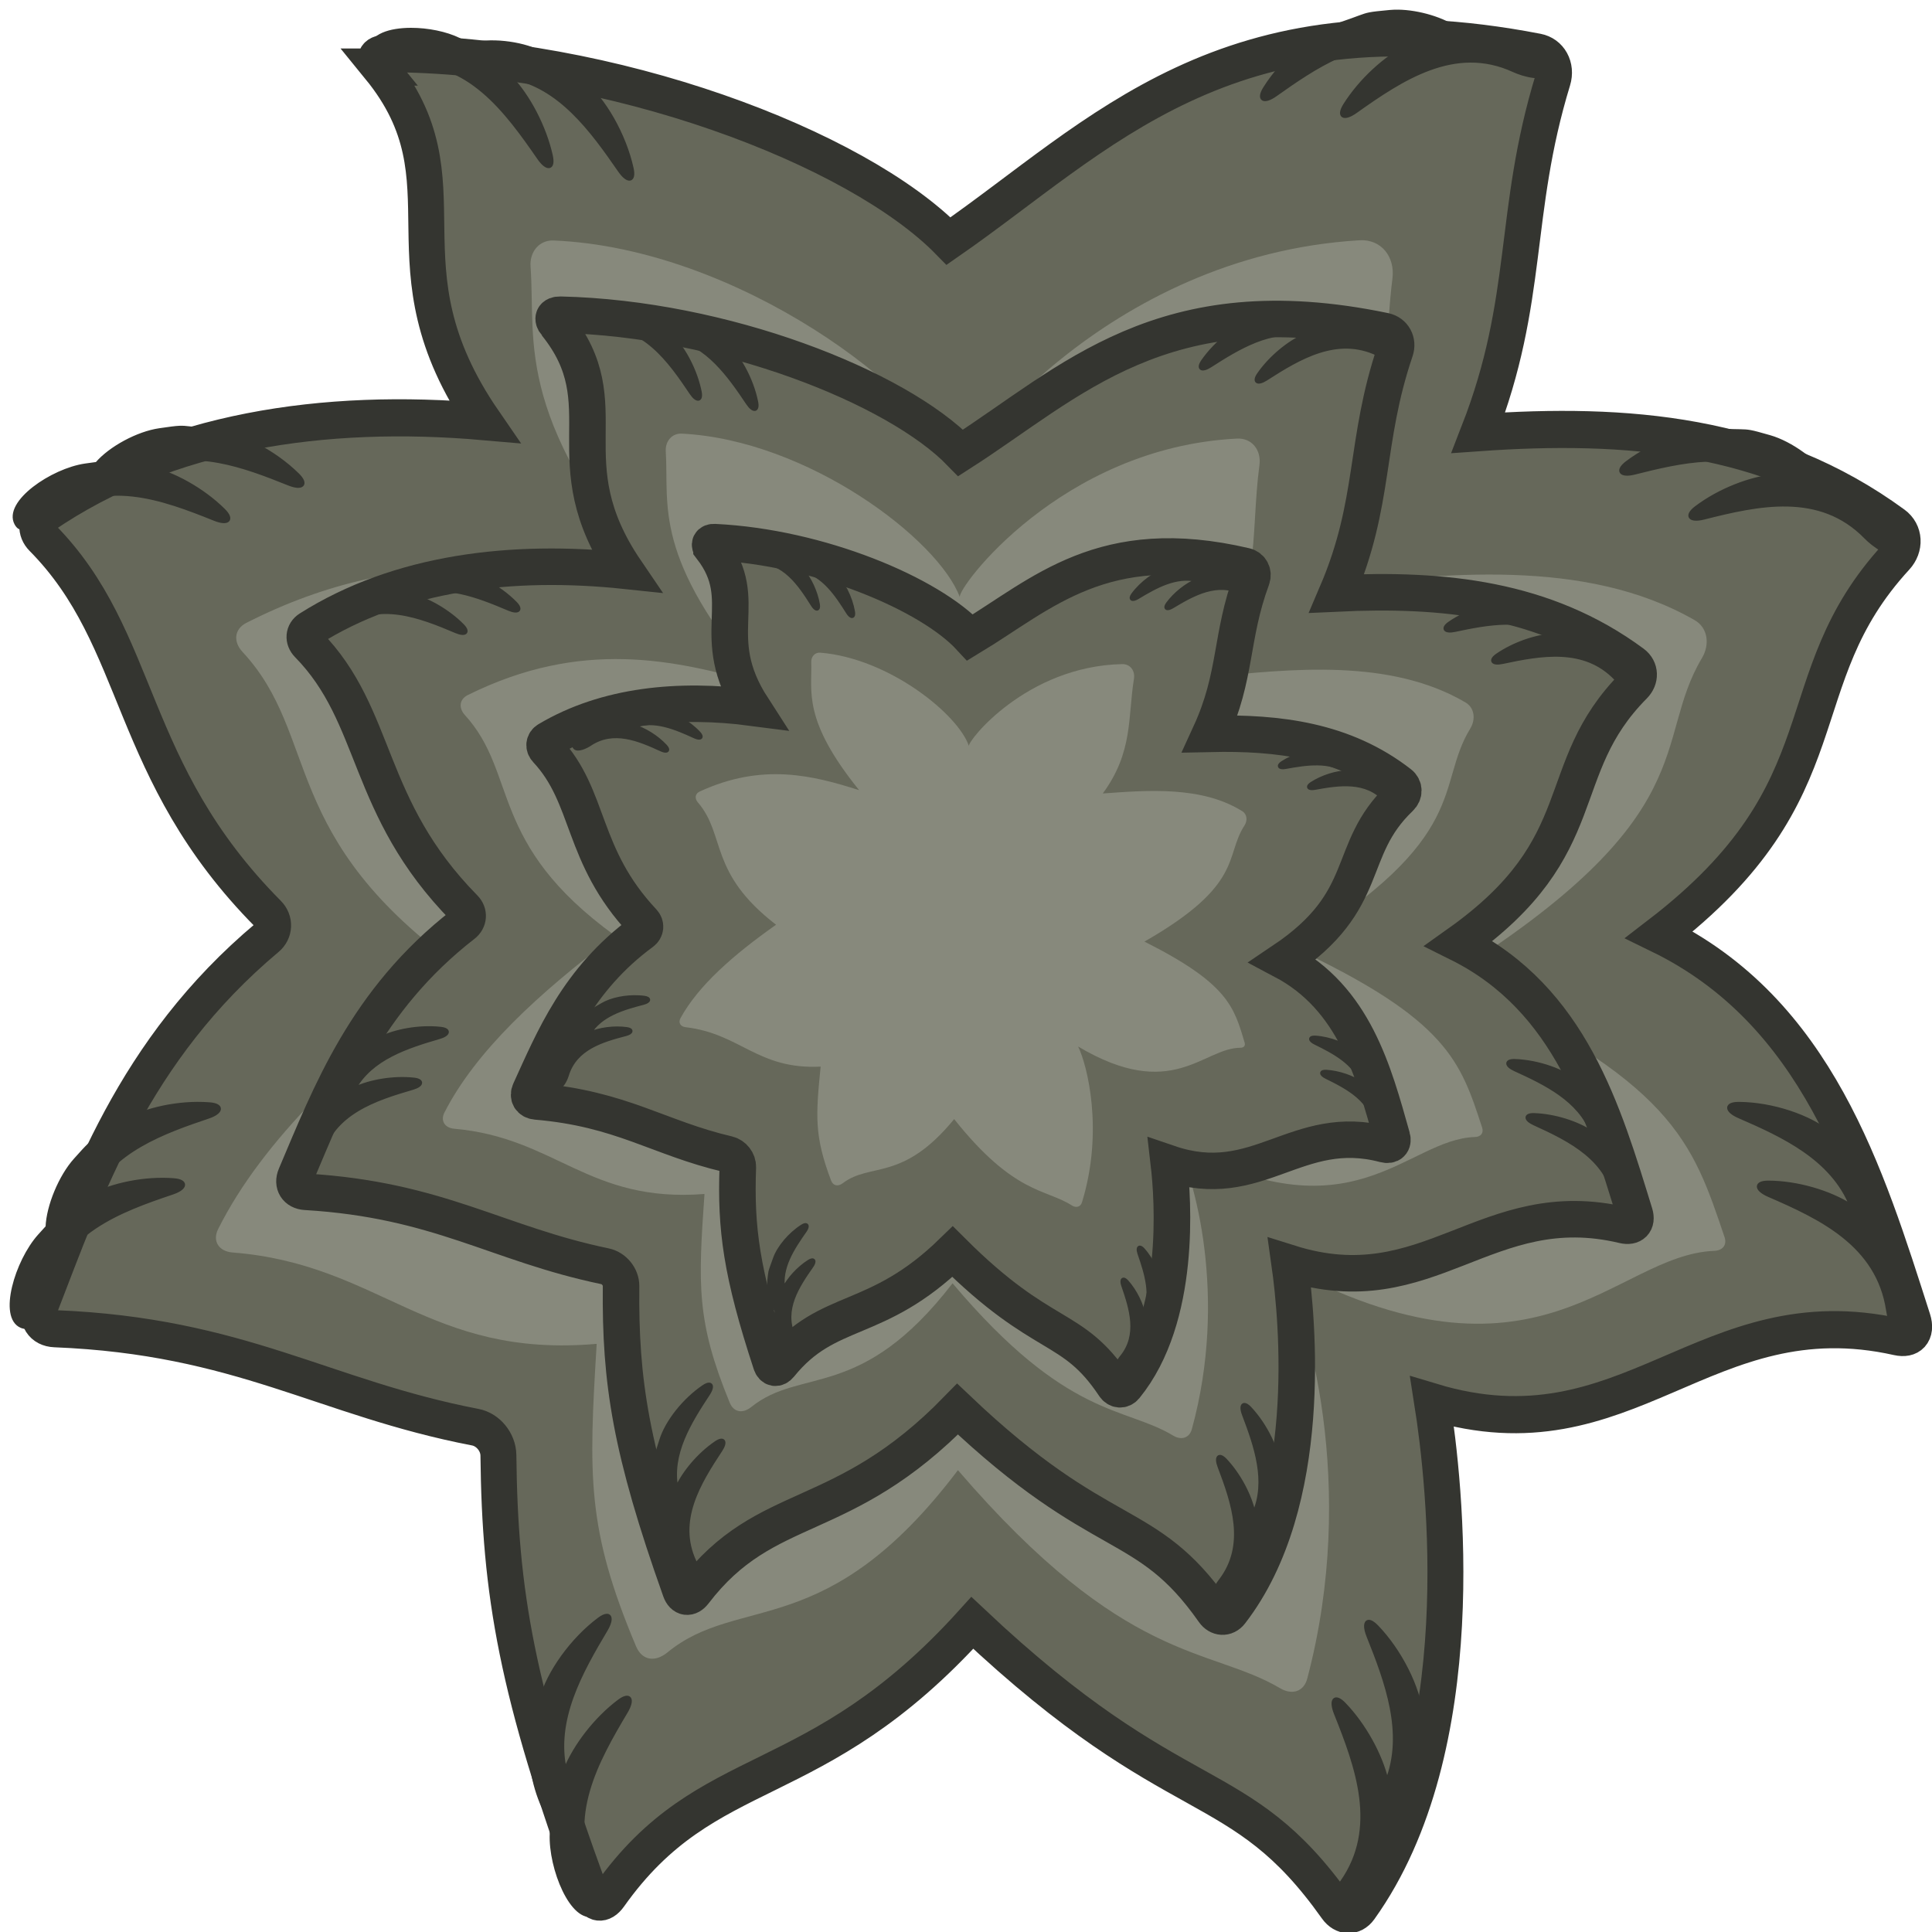 <?xml version="1.0" encoding="UTF-8" standalone="no"?>
<!-- Created with Inkscape (http://www.inkscape.org/) -->

<svg
   width="1000"
   height="1000"
   viewBox="0 0 264.583 264.583"
   version="1.1"
   id="svg1"
   inkscape:version="1.4 (86a8ad7, 2024-10-11)"
   sodipodi:docname="gloomForestTreant.svg"
   xml:space="preserve"
   inkscape:export-filename="gloomForestTree.png"
   inkscape:export-xdpi="96"
   inkscape:export-ydpi="96"
   xmlns:inkscape="http://www.inkscape.org/namespaces/inkscape"
   xmlns:sodipodi="http://sodipodi.sourceforge.net/DTD/sodipodi-0.dtd"
   xmlns="http://www.w3.org/2000/svg"
   xmlns:svg="http://www.w3.org/2000/svg"><sodipodi:namedview
     id="namedview1"
     pagecolor="#000000"
     bordercolor="#ffffff"
     borderopacity="1"
     inkscape:showpageshadow="0"
     inkscape:pageopacity="0"
     inkscape:pagecheckerboard="1"
     inkscape:deskcolor="#505050"
     inkscape:document-units="px"
     showguides="true"
     inkscape:zoom="0.41804167"
     inkscape:cx="661.41732"
     inkscape:cy="661.41732"
     inkscape:window-width="1366"
     inkscape:window-height="745"
     inkscape:window-x="-8"
     inkscape:window-y="-8"
     inkscape:window-maximized="1"
     inkscape:current-layer="layer1"><inkscape:page
       x="0"
       y="0"
       width="264.583"
       height="264.583"
       id="page2"
       margin="0"
       bleed="0" /></sodipodi:namedview><defs
     id="defs1"><inkscape:path-effect
       effect="fillet_chamfer"
       id="path-effect53"
       is_visible="true"
       lpeversion="1"
       nodesatellites_param="F,0,0,1,0,5.726,0,1 @ F,0,0,1,0,0,0,1 @ F,0,0,1,0,5.439,0,1 @ F,0,0,1,0,0,0,1 @ F,0,0,1,0,5.336,0,1 @ F,0,0,1,0,0,0,1 @ F,0,0,1,0,6.186,0,1 @ F,0,0,1,0,0,0,1 @ F,0,0,1,0,5.368,0,1 @ F,0,0,1,0,0,0,1 @ F,0,0,1,0,3.285,0,1 @ F,0,0,1,0,0,0,1 @ F,0,0,1,0,6.084,0,1 @ F,0,0,1,0,0,0,1 @ F,0,0,1,0,8.585,0,1 @ F,0,0,1,0,0,0,1"
       radius="0"
       unit="px"
       method="auto"
       mode="F"
       chamfer_steps="1"
       flexible="false"
       use_knot_distance="true"
       apply_no_radius="true"
       apply_with_radius="true"
       only_selected="false"
       hide_knots="false" /><inkscape:path-effect
       effect="fillet_chamfer"
       id="path-effect49"
       is_visible="true"
       lpeversion="1"
       nodesatellites_param="F,0,0,1,0,2.968,0,1 @ F,0,0,1,0,0,0,1 @ F,0,0,1,0,2.985,0,1 @ F,0,0,1,0,2.985,0,1 @ F,0,0,1,0,3.996,0,1 @ F,0,0,1,0,3.996,0,1 @ F,0,0,1,0,3.527,0,1 @ F,0,0,1,0,0,0,1 @ F,0,0,1,0,3.373,0,1 @ F,0,0,1,0,0,0,1 @ F,0,0,1,0,4.025,0,1 @ F,0,0,1,0,0,0,1 @ F,0,0,1,0,4.099,0,1 @ F,0,0,1,0,0,0,1 @ F,0,0,1,0,4.042,0,1 @ F,0,0,1,0,0,0,1"
       radius="0"
       unit="px"
       method="auto"
       mode="F"
       chamfer_steps="1"
       flexible="false"
       use_knot_distance="true"
       apply_no_radius="true"
       apply_with_radius="true"
       only_selected="false"
       hide_knots="false" /><inkscape:path-effect
       effect="fillet_chamfer"
       id="path-effect47"
       is_visible="true"
       lpeversion="1"
       nodesatellites_param="F,0,0,1,0,5.726,0,1 @ F,0,0,1,0,0,0,1 @ F,0,0,1,0,5.439,0,1 @ F,0,0,1,0,0,0,1 @ F,0,0,1,0,5.336,0,1 @ F,0,0,1,0,0,0,1 @ F,0,0,1,0,6.186,0,1 @ F,0,0,1,0,0,0,1 @ F,0,0,1,0,5.368,0,1 @ F,0,0,1,0,0,0,1 @ F,0,0,1,0,3.285,0,1 @ F,0,0,1,0,0,0,1 @ F,0,0,1,0,6.084,0,1 @ F,0,0,1,0,0,0,1 @ F,0,0,1,0,8.585,0,1 @ F,0,0,1,0,0,0,1"
       radius="0"
       unit="px"
       method="auto"
       mode="F"
       chamfer_steps="1"
       flexible="false"
       use_knot_distance="true"
       apply_no_radius="true"
       apply_with_radius="true"
       only_selected="false"
       hide_knots="false" /><inkscape:path-effect
       effect="fillet_chamfer"
       id="path-effect45"
       is_visible="true"
       lpeversion="1"
       nodesatellites_param="F,0,0,1,0,2.968,0,1 @ F,0,0,1,0,0,0,1 @ F,0,0,1,0,2.985,0,1 @ F,0,0,1,0,2.985,0,1 @ F,0,0,1,0,3.996,0,1 @ F,0,0,1,0,3.996,0,1 @ F,0,0,1,0,3.527,0,1 @ F,0,0,1,0,0,0,1 @ F,0,0,1,0,3.373,0,1 @ F,0,0,1,0,0,0,1 @ F,0,0,1,0,4.025,0,1 @ F,0,0,1,0,0,0,1 @ F,0,0,1,0,4.099,0,1 @ F,0,0,1,0,0,0,1 @ F,0,0,1,0,4.042,0,1 @ F,0,0,1,0,0,0,1"
       radius="0"
       unit="px"
       method="auto"
       mode="F"
       chamfer_steps="1"
       flexible="false"
       use_knot_distance="true"
       apply_no_radius="true"
       apply_with_radius="true"
       only_selected="false"
       hide_knots="false" /><inkscape:path-effect
       effect="fillet_chamfer"
       id="path-effect39"
       is_visible="true"
       lpeversion="1"
       nodesatellites_param="F,0,0,1,0,2.968,0,1 @ F,0,0,1,0,0,0,1 @ F,0,0,1,0,2.985,0,1 @ F,0,0,1,0,2.985,0,1 @ F,0,0,1,0,3.996,0,1 @ F,0,0,1,0,3.996,0,1 @ F,0,0,1,0,3.527,0,1 @ F,0,0,1,0,0,0,1 @ F,0,0,1,0,3.373,0,1 @ F,0,0,1,0,0,0,1 @ F,0,0,1,0,4.025,0,1 @ F,0,0,1,0,0,0,1 @ F,0,0,1,0,4.099,0,1 @ F,0,0,1,0,0,0,1 @ F,0,0,1,0,4.042,0,1 @ F,0,0,1,0,0,0,1"
       radius="0"
       unit="px"
       method="auto"
       mode="F"
       chamfer_steps="1"
       flexible="false"
       use_knot_distance="true"
       apply_no_radius="true"
       apply_with_radius="true"
       only_selected="false"
       hide_knots="false" /><inkscape:path-effect
       effect="fillet_chamfer"
       id="path-effect6"
       is_visible="true"
       lpeversion="1"
       nodesatellites_param="F,0,0,1,0,5.726,0,1 @ F,0,0,1,0,0,0,1 @ F,0,0,1,0,5.439,0,1 @ F,0,0,1,0,0,0,1 @ F,0,0,1,0,5.336,0,1 @ F,0,0,1,0,0,0,1 @ F,0,0,1,0,6.186,0,1 @ F,0,0,1,0,0,0,1 @ F,0,0,1,0,5.368,0,1 @ F,0,0,1,0,0,0,1 @ F,0,0,1,0,3.285,0,1 @ F,0,0,1,0,0,0,1 @ F,0,0,1,0,6.084,0,1 @ F,0,0,1,0,0,0,1 @ F,0,0,1,0,8.585,0,1 @ F,0,0,1,0,0,0,1"
       radius="0"
       unit="px"
       method="auto"
       mode="F"
       chamfer_steps="1"
       flexible="false"
       use_knot_distance="true"
       apply_no_radius="true"
       apply_with_radius="true"
       only_selected="false"
       hide_knots="false" /><filter
       inkscape:collect="always"
       style="color-interpolation-filters:sRGB"
       id="filter2"
       x="-0.002"
       y="-0.002"
       width="1.004"
       height="1.004"><feGaussianBlur
         inkscape:collect="always"
         stdDeviation="0.255"
         id="feGaussianBlur2" /></filter></defs><g
     inkscape:label="body"
     inkscape:groupmode="layer"
     id="layer1"
     style="display:inline"><path
       style="display:inline;fill:#66685a;fill-opacity:1;stroke:#343530;stroke-width:6.172;stroke-dasharray:none;stroke-opacity:1"
       d="M 72.715,21.974 C 89.002,41.29 72.052,54.664 90.735,80.906 63.25,78.586 36.252,82.433 15.062,96.463 c -1.375,0.91 -1.443,2.563 -0.263,3.715 17.385,16.982 14.359,38.704 38.86,62.577 1.181,1.151 1.104,2.86 -0.177,3.898 -23.081,18.712 -31.098,41.541 -38.972,61.204 -0.82,2.048 0.289,3.722 2.494,3.807 31.974,1.232 46.114,11.508 72.243,16.368 2.169,0.403 3.932,2.464 3.957,4.671 0.254,22.916 3.104,39.277 15.816,72.782 0.691,1.821 2.12,1.968 3.271,0.396 16.927,-23.108 35.146,-16.193 62.345,-45.328 35.494,32.356 45.692,24.281 62.563,47.31 1.101,1.503 2.929,1.604 4.036,0.107 19.828,-26.804 14.586,-70.786 12.403,-84.161 33.758,9.862 46.82,-17.975 79.999,-10.783 2.172,0.471 3.328,-0.724 2.629,-2.834 -7.989,-24.112 -16.455,-51.216 -43.594,-64.011 32.646,-24.259 20.986,-42.067 40.721,-62.804 1.56,-1.639 1.484,-4.016 -0.364,-5.323 -21.479,-15.204 -46.041,-17.049 -71.43,-15.31 8.966,-22.252 5.766,-36.375 12.799,-58.635 0.672,-2.128 -0.483,-4.212 -2.677,-4.623 C 218.159,9.47 196.557,33.453 170.555,50.897 154.798,35.318 112.721,19.794 73.699,19.741 c -1.639,-0.002 -2.04,0.98 -0.984,2.233 z"
       id="path2"
       sodipodi:nodetypes="ccccccccccccccccc"
       inkscape:label="first layer"
       inkscape:path-effect="#path-effect39"
       inkscape:original-d="M 70.731194,19.766887 C 90.32819,40.301706 71.348682,53.67659 90.73481,80.905522 62.175082,78.49552 34.141857,82.743244 12.603105,98.156278 c 20.413474,17.738352 15.317077,41.007612 43.22393,66.650392 -26.42329,20.21117 -34.138052,45.66448 -42.817659,66.75346 36.480692,0.51428 50.339788,12.46818 80.175103,17.14768 -0.02009,25.86387 2.54726,42.34295 17.096141,80.07204 17.50507,-26.61186 36.07696,-17.9347 64.35533,-48.22634 36.83836,33.58091 46.42842,23.61137 64.50994,50.06358 22.27358,-26.45514 16.74842,-72.983 14.49186,-86.80862 35.05069,10.23932 47.78981,-20.16269 83.90114,-9.79867 -8.41401,-25.00768 -16.28472,-54.3548 -44.86708,-67.82972 34.14339,-25.37185 19.82348,-43.6872 43.64225,-65.67721 C 314.07112,83.047419 288.29212,80.914872 261.59918,82.742775 271.06925,59.241251 266.96695,44.806611 275.68476,20.27623 219.20641,8.3001817 197.18898,33.028586 170.55518,50.897086 154.39746,34.922481 110.56594,19.005607 70.731194,19.766887 Z"
       transform="matrix(0.797,0,0,0.824,-6.028,-8.926)" /><path
       style="display:inline;fill:#87897c;fill-opacity:1;stroke:none;stroke-width:6.316;stroke-dasharray:none;stroke-opacity:1;filter:url(#filter2)"
       d="m 18.522,24.877 c 1.222,17.056 -4.051,33.418 30.553,73.146 -27.369,-7.583 -56.712,-13.76 -92.308,4.313 -2.678,1.36 -2.907,4.115 -0.864,6.315 17.122,18.437 7.553,40.409 48.032,69.192 -24.387,18.654 -43.67,36.979 -53.321,56.272 -1.318,2.635 0.179,4.867 3.116,5.097 32.176,2.523 42.509,23.055 79.168,19.861 -1.743,28.744 -2.195,40.215 8.557,65.75 1.326,3.149 4.205,3.475 6.843,1.312 15.659,-12.84 34.629,-1.921 63.127,-39.603 36.477,42.434 54.623,38.295 70.056,47.414 2.55,1.507 5.118,0.766 5.877,-2.1 11.107,-41.964 -0.025,-79.629 -5.705,-90.102 55.878,30.358 72.365,-2.023 94.195,-2.888 1.811,-0.072 2.8,-1.277 2.219,-2.995 -6.983,-20.654 -10.994,-33.893 -60.305,-56.391 56.485,-35.216 44.512,-51.283 55.399,-69.474 1.724,-2.88 1.331,-6.562 -1.582,-8.234 -23.841,-13.688 -54.827,-10.147 -81.233,-7.192 16.804,-24.781 12.763,-44.83 15.534,-67.097 0.585,-4.703 -2.438,-8.574 -7.169,-8.292 -55.631,3.32 -88.149,48.378 -86.978,50.855 -6.841,-18.101 -48.351,-49.141 -88.185,-50.807 -3.159,-0.132 -5.251,2.495 -5.025,5.648 z"
       id="path3"
       sodipodi:nodetypes="ccccccccccccccccc"
       inkscape:label="first layer highlight"
       transform="matrix(0.63,0,0,0.63,60.989,20.821)"
       inkscape:path-effect="#path-effect6"
       inkscape:original-d="m 17.822536,19.197154 c 3.561917,19.42122 -7.15391,34.732353 31.253088,78.825763 -28.588468,-7.920834 -59.331783,-14.307837 -97.10436,6.875383 22.607,19.2007 8.703916,42.18279 51.9654546,72.9438 -26.4232906,20.21117 -46.8552006,40.03708 -55.5348076,61.12606 36.480692,0.51428 45.8875738,23.4684 84.496993,20.10496 -1.866756,30.78832 -2.25315,41.75887 11.024736,71.42221 16.519309,-19.71153 36.298965,-2.7043 67.50204,-43.96357 39.99472,46.52605 57.95221,37.06399 74.45923,50.47501 13.49948,-44.00335 1.6809,-84.36205 -4.23154,-95.26297 58.63773,31.85702 73.89747,-5.37405 97.47373,-2.77408 -7.75737,-22.48117 -9.6239,-35.89303 -61.36436,-59.49962 61.53437,-38.36427 41.82394,-54.00206 58.93176,-74.41874 C 252.29902,87.553211 218.68496,91.398988 190.34599,94.570443 209.2494,66.693213 201.77407,44.804359 207.29109,19.007902 146.4401,17.854492 110.50192,67.434708 111.73196,70.036509 104.56272,51.065744 59.312919,17.883996 17.822536,19.197154 Z" /><path
       style="display:inline;fill:#66685a;fill-opacity:1;stroke:#343530;stroke-width:8.771;stroke-dasharray:none;stroke-opacity:1"
       d="M 72.715,21.974 C 89.002,41.29 72.052,54.664 90.735,80.906 63.25,78.586 36.252,82.433 15.062,96.463 c -1.375,0.91 -1.443,2.563 -0.263,3.715 17.385,16.982 14.359,38.704 38.86,62.577 1.181,1.151 1.104,2.86 -0.177,3.898 -23.081,18.712 -31.098,41.541 -38.972,61.204 -0.82,2.048 0.289,3.722 2.494,3.807 31.974,1.232 46.114,11.508 72.243,16.368 2.169,0.403 3.932,2.464 3.957,4.671 0.254,22.916 3.104,39.277 15.816,72.782 0.691,1.821 2.12,1.968 3.271,0.396 16.927,-23.108 35.146,-16.193 62.345,-45.328 35.494,32.356 45.692,24.281 62.563,47.31 1.101,1.503 2.929,1.604 4.036,0.107 19.828,-26.804 14.586,-70.786 12.403,-84.161 33.758,9.862 46.82,-17.975 79.999,-10.783 2.172,0.471 3.328,-0.724 2.629,-2.834 -7.989,-24.112 -16.455,-51.216 -43.594,-64.011 32.646,-24.259 20.986,-42.067 40.721,-62.804 1.56,-1.639 1.484,-4.016 -0.364,-5.323 -21.479,-15.204 -46.041,-17.049 -71.43,-15.31 8.966,-22.252 5.766,-36.375 12.799,-58.635 0.672,-2.128 -0.483,-4.212 -2.677,-4.623 C 218.159,9.47 196.557,33.453 170.555,50.897 154.798,35.318 112.721,19.794 73.699,19.741 c -1.639,-0.002 -2.04,0.98 -0.984,2.233 z"
       id="path43"
       sodipodi:nodetypes="ccccccccccccccccc"
       inkscape:label="second layer"
       transform="matrix(0.57,0.012,-0.012,0.57,34.958,30.963)"
       inkscape:original-d="M 70.731194,19.766887 C 90.32819,40.301706 71.348682,53.67659 90.73481,80.905522 62.175082,78.49552 34.141857,82.743244 12.603105,98.156278 c 20.413474,17.738352 15.317077,41.007612 43.22393,66.650392 -26.42329,20.21117 -34.138052,45.66448 -42.817659,66.75346 36.480692,0.51428 50.339788,12.46818 80.175103,17.14768 -0.02009,25.86387 2.54726,42.34295 17.096141,80.07204 17.50507,-26.61186 36.07696,-17.9347 64.35533,-48.22634 36.83836,33.58091 46.42842,23.61137 64.50994,50.06358 22.27358,-26.45514 16.74842,-72.983 14.49186,-86.80862 35.05069,10.23932 47.78981,-20.16269 83.90114,-9.79867 -8.41401,-25.00768 -16.28472,-54.3548 -44.86708,-67.82972 34.14339,-25.37185 19.82348,-43.6872 43.64225,-65.67721 C 314.07112,83.047419 288.29212,80.914872 261.59918,82.742775 271.06925,59.241251 266.96695,44.806611 275.68476,20.27623 219.20641,8.3001817 197.18898,33.028586 170.55518,50.897086 154.39746,34.922481 110.56594,19.005607 70.731194,19.766887 Z"
       inkscape:path-effect="#path-effect45" /><path
       style="display:inline;fill:#87897c;fill-opacity:1;stroke:none;stroke-width:6.185;stroke-dasharray:none;stroke-opacity:1;filter:url(#filter2)"
       d="m 18.522,24.877 c 1.222,17.056 -4.051,33.418 30.553,73.146 -27.369,-7.583 -56.712,-13.76 -92.308,4.313 -2.678,1.36 -2.907,4.115 -0.864,6.315 17.122,18.437 7.553,40.409 48.032,69.192 -24.387,18.654 -43.67,36.979 -53.321,56.272 -1.318,2.635 0.179,4.867 3.116,5.097 32.176,2.523 42.509,23.055 79.168,19.861 -1.743,28.744 -2.195,40.215 8.557,65.75 1.326,3.149 4.205,3.475 6.843,1.312 15.659,-12.84 34.629,-1.921 63.127,-39.603 36.477,42.434 54.623,38.295 70.056,47.414 2.55,1.507 5.118,0.766 5.877,-2.1 11.107,-41.964 -0.025,-79.629 -5.705,-90.102 55.878,30.358 72.365,-2.023 94.195,-2.888 1.811,-0.072 2.8,-1.277 2.219,-2.995 -6.983,-20.654 -10.994,-33.893 -60.305,-56.391 56.485,-35.216 44.512,-51.283 55.399,-69.474 1.724,-2.88 1.331,-6.562 -1.582,-8.234 -23.841,-13.688 -54.827,-10.147 -81.233,-7.192 16.804,-24.781 12.763,-44.83 15.534,-67.097 0.585,-4.703 -2.438,-8.574 -7.169,-8.292 -55.631,3.32 -88.149,48.378 -86.978,50.855 -6.841,-18.101 -48.351,-49.141 -88.185,-50.807 -3.159,-0.132 -5.251,2.495 -5.025,5.648 z"
       id="path45"
       sodipodi:nodetypes="ccccccccccccccccc"
       inkscape:label="second layer highlight"
       transform="matrix(0.434,0.004,-0.004,0.434,83.236,50.944)"
       inkscape:path-effect="#path-effect47"
       inkscape:original-d="m 17.822536,19.197154 c 3.561917,19.42122 -7.15391,34.732353 31.253088,78.825763 -28.588468,-7.920834 -59.331783,-14.307837 -97.10436,6.875383 22.607,19.2007 8.703916,42.18279 51.9654546,72.9438 -26.4232906,20.21117 -46.8552006,40.03708 -55.5348076,61.12606 36.480692,0.51428 45.8875738,23.4684 84.496993,20.10496 -1.866756,30.78832 -2.25315,41.75887 11.024736,71.42221 16.519309,-19.71153 36.298965,-2.7043 67.50204,-43.96357 39.99472,46.52605 57.95221,37.06399 74.45923,50.47501 13.49948,-44.00335 1.6809,-84.36205 -4.23154,-95.26297 58.63773,31.85702 73.89747,-5.37405 97.47373,-2.77408 -7.75737,-22.48117 -9.6239,-35.89303 -61.36436,-59.49962 61.53437,-38.36427 41.82394,-54.00206 58.93176,-74.41874 C 252.29902,87.553211 218.68496,91.398988 190.34599,94.570443 209.2494,66.693213 201.77407,44.804359 207.29109,19.007902 146.4401,17.854492 110.50192,67.434708 111.73196,70.036509 104.56272,51.065744 59.312919,17.883996 17.822536,19.197154 Z" /><path
       style="display:inline;fill:#66685a;fill-opacity:1;stroke:#343530;stroke-width:13.628;stroke-dasharray:none;stroke-opacity:1"
       d="M 72.715,21.974 C 89.002,41.29 72.052,54.664 90.735,80.906 63.25,78.586 36.252,82.433 15.062,96.463 c -1.375,0.91 -1.443,2.563 -0.263,3.715 17.385,16.982 14.359,38.704 38.86,62.577 1.181,1.151 1.104,2.86 -0.177,3.898 -23.081,18.712 -31.098,41.541 -38.972,61.204 -0.82,2.048 0.289,3.722 2.494,3.807 31.974,1.232 46.114,11.508 72.243,16.368 2.169,0.403 3.932,2.464 3.957,4.671 0.254,22.916 3.104,39.277 15.816,72.782 0.691,1.821 2.12,1.968 3.271,0.396 16.927,-23.108 35.146,-16.193 62.345,-45.328 35.494,32.356 45.692,24.281 62.563,47.31 1.101,1.503 2.929,1.604 4.036,0.107 19.828,-26.804 14.586,-70.786 12.403,-84.161 33.758,9.862 46.82,-17.975 79.999,-10.783 2.172,0.471 3.328,-0.724 2.629,-2.834 -7.989,-24.112 -16.455,-51.216 -43.594,-64.011 32.646,-24.259 20.986,-42.067 40.721,-62.804 1.56,-1.639 1.484,-4.016 -0.364,-5.323 -21.479,-15.204 -46.041,-17.049 -71.43,-15.31 8.966,-22.252 5.766,-36.375 12.799,-58.635 0.672,-2.128 -0.483,-4.212 -2.677,-4.623 C 218.159,9.47 196.557,33.453 170.555,50.897 154.798,35.318 112.721,19.794 73.699,19.741 c -1.639,-0.002 -2.04,0.98 -0.984,2.233 z"
       id="path48"
       sodipodi:nodetypes="ccccccccccccccccc"
       inkscape:label="third layer"
       inkscape:path-effect="#path-effect49"
       inkscape:original-d="M 70.731194,19.766887 C 90.32819,40.301706 71.348682,53.67659 90.73481,80.905522 62.175082,78.49552 34.141857,82.743244 12.603105,98.156278 c 20.413474,17.738352 15.317077,41.007612 43.22393,66.650392 -26.42329,20.21117 -34.138052,45.66448 -42.817659,66.75346 36.480692,0.51428 50.339788,12.46818 80.175103,17.14768 -0.02009,25.86387 2.54726,42.34295 17.096141,80.07204 17.50507,-26.61186 36.07696,-17.9347 64.35533,-48.22634 36.83836,33.58091 46.42842,23.61137 64.50994,50.06358 22.27358,-26.45514 16.74842,-72.983 14.49186,-86.80862 35.05069,10.23932 47.78981,-20.16269 83.90114,-9.79867 -8.41401,-25.00768 -16.28472,-54.3548 -44.86708,-67.82972 34.14339,-25.37185 19.82348,-43.6872 43.64225,-65.67721 C 314.07112,83.047419 288.29212,80.914872 261.59918,82.742775 271.06925,59.241251 266.96695,44.806611 275.68476,20.27623 219.20641,8.3001817 197.18898,33.028586 170.55518,50.897086 154.39746,34.922481 110.56594,19.005607 70.731194,19.766887 Z"
       transform="matrix(0.367,0.017,-0.017,0.366,71.131,65.764)" /><path
       style="display:inline;fill:#87897c;fill-opacity:1;stroke:none;stroke-width:6.542;stroke-dasharray:none;stroke-opacity:1;filter:url(#filter2)"
       d="m 18.522,24.877 c 1.222,17.056 -4.051,33.418 30.553,73.146 -27.369,-7.583 -56.712,-13.76 -92.308,4.313 -2.678,1.36 -2.907,4.115 -0.864,6.315 17.122,18.437 7.553,40.409 48.032,69.192 -24.387,18.654 -43.67,36.979 -53.321,56.272 -1.318,2.635 0.179,4.867 3.116,5.097 32.176,2.523 42.509,23.055 79.168,19.861 -1.743,28.744 -2.195,40.215 8.557,65.75 1.326,3.149 4.205,3.475 6.843,1.312 15.659,-12.84 34.629,-1.921 63.127,-39.603 36.477,42.434 54.623,38.295 70.056,47.414 2.55,1.507 5.118,0.766 5.877,-2.1 11.107,-41.964 -0.025,-79.629 -5.705,-90.102 55.878,30.358 72.365,-2.023 94.195,-2.888 1.811,-0.072 2.8,-1.277 2.219,-2.995 -6.983,-20.654 -10.994,-33.893 -60.305,-56.391 56.485,-35.216 44.512,-51.283 55.399,-69.474 1.724,-2.88 1.331,-6.562 -1.582,-8.234 -23.841,-13.688 -54.827,-10.147 -81.233,-7.192 16.804,-24.781 12.763,-44.83 15.534,-67.097 0.585,-4.703 -2.438,-8.574 -7.169,-8.292 -55.631,3.32 -88.149,48.378 -86.978,50.855 -6.841,-18.101 -48.351,-49.141 -88.185,-50.807 -3.159,-0.132 -5.251,2.495 -5.025,5.648 z"
       id="path51"
       sodipodi:nodetypes="ccccccccccccccccc"
       inkscape:label="third layer highlight"
       transform="matrix(0.236,0.009,-0.009,0.236,106.952,84.633)"
       inkscape:path-effect="#path-effect53"
       inkscape:original-d="m 17.822536,19.197154 c 3.561917,19.42122 -7.15391,34.732353 31.253088,78.825763 -28.588468,-7.920834 -59.331783,-14.307837 -97.10436,6.875383 22.607,19.2007 8.703916,42.18279 51.9654546,72.9438 -26.4232906,20.21117 -46.8552006,40.03708 -55.5348076,61.12606 36.480692,0.51428 45.8875738,23.4684 84.496993,20.10496 -1.866756,30.78832 -2.25315,41.75887 11.024736,71.42221 16.519309,-19.71153 36.298965,-2.7043 67.50204,-43.96357 39.99472,46.52605 57.95221,37.06399 74.45923,50.47501 13.49948,-44.00335 1.6809,-84.36205 -4.23154,-95.26297 58.63773,31.85702 73.89747,-5.37405 97.47373,-2.77408 -7.75737,-22.48117 -9.6239,-35.89303 -61.36436,-59.49962 61.53437,-38.36427 41.82394,-54.00206 58.93176,-74.41874 C 252.29902,87.553211 218.68496,91.398988 190.34599,94.570443 209.2494,66.693213 201.77407,44.804359 207.29109,19.007902 146.4401,17.854492 110.50192,67.434708 111.73196,70.036509 104.56272,51.065744 59.312919,17.883996 17.822536,19.197154 Z" /></g><g
     inkscape:groupmode="layer"
     id="layer2"
     inkscape:label="details"><path
       id="path36"
       style="display:inline;fill:#343530;fill-opacity:1;stroke:#343530;stroke-width:0.5;stroke-linecap:round;stroke-linejoin:round;stroke-dasharray:none;stroke-opacity:1"
       d="m 191.472,1.574 c -0.401,-0.006 -0.79,0.009 -1.161,0.044 -1.456,0.139 -2.178,0.211 -2.736,0.321 -0.929,0.184 -1.4,0.476 -4.051,1.373 -3.61,1.222 -7.821,4.834 -10.292,8.757 -0.994,1.577 -0.172,2.049 1.444,0.903 5.385,-3.82 11.544,-7.982 18.293,-6.717 -3.218,1.587 -6.644,4.735 -8.776,8.119 -0.994,1.577 -0.172,2.05 1.444,0.903 6.265,-4.444 13.577,-9.359 21.648,-5.641 1.347,0.62 4.146,1.404 4.803,0.193 0.064,-0.117 0.114,-0.243 0.151,-0.377 0.88,-3.179 -6.41,-5.965 -10.967,-5.529 -0.686,0.066 -1.173,0.115 -1.592,0.161 -1.99,-1.459 -5.397,-2.471 -8.207,-2.511 z M 56.28,4.06 c -2.912,0.005 -5.426,0.829 -5.552,2.685 -0.009,0.139 -0.004,0.275 0.017,0.408 0.218,1.371 3.106,1.626 4.577,1.52 8.813,-0.636 14.058,6.57 18.476,12.964 1.139,1.649 2.067,1.496 1.655,-0.338 -0.884,-3.934 -3.062,-8.106 -5.562,-10.736 6.76,1.201 11.171,7.292 14.968,12.787 1.139,1.649 2.067,1.496 1.655,-0.338 C 85.49,18.451 82.727,13.566 79.739,11.141 77.545,9.359 77.199,8.918 76.387,8.416 75.9,8.115 75.245,7.792 73.923,7.146 71.228,5.828 66.993,5.385 64.304,6.147 63.925,5.955 63.484,5.737 62.861,5.432 61.051,4.547 58.545,4.056 56.28,4.06 Z M 24.573,58.561 c -0.567,0.024 -1.286,0.125 -2.734,0.334 -2.952,0.425 -6.73,2.454 -8.576,4.615 -0.419,0.054 -0.903,0.121 -1.586,0.219 -4.533,0.652 -11.015,5.087 -9.457,7.974 0.066,0.122 0.142,0.233 0.23,0.332 0.908,1.024 3.46,-0.4 4.634,-1.323 7.037,-5.526 15.24,-2.469 22.321,0.377 1.826,0.734 2.522,0.08 1.206,-1.22 -2.822,-2.791 -6.853,-5.047 -10.336,-5.831 6.291,-2.826 13.206,-0.229 19.292,2.217 1.826,0.734 2.521,0.08 1.206,-1.22 -3.272,-3.235 -8.169,-5.757 -11.953,-6.094 -2.779,-0.247 -3.302,-0.42 -4.247,-0.38 z m 210.134,0.374 c -3.708,0.066 -8.469,1.844 -11.893,4.437 -1.468,1.112 -0.861,1.854 1.042,1.373 6.342,-1.603 13.526,-3.244 19.407,0.408 -3.553,0.307 -7.833,1.999 -10.983,4.385 -1.468,1.112 -0.861,1.854 1.042,1.373 7.379,-1.866 15.897,-3.788 22.177,2.641 1.048,1.073 3.398,2.83 4.428,1.937 0.1,-0.086 0.19,-0.186 0.27,-0.298 1.909,-2.652 -3.958,-7.925 -8.37,-9.183 -0.664,-0.19 -1.136,-0.322 -1.545,-0.431 -1.558,-2.392 -5.047,-4.914 -7.92,-5.734 -1.41,-0.402 -2.11,-0.599 -2.669,-0.7 -0.932,-0.168 -1.472,-0.067 -4.258,-0.197 -0.237,-0.011 -0.479,-0.014 -0.727,-0.01 z M 26.994,151.147 c -4.087,0.028 -8.513,1.232 -11.256,3.173 -2.302,1.629 -2.813,1.837 -3.52,2.487 -0.424,0.39 -0.919,0.939 -1.913,2.049 -2.026,2.263 -3.709,6.308 -3.816,9.19 -0.291,0.316 -0.625,0.685 -1.094,1.209 -3.11,3.474 -5.415,11.153 -2.442,12.367 0.125,0.051 0.253,0.087 0.381,0.106 1.329,0.198 2.433,-2.576 2.778,-4.059 2.067,-8.887 10.287,-11.894 17.51,-14.328 1.863,-0.628 2.001,-1.589 0.187,-1.734 -3.892,-0.312 -8.392,0.581 -11.569,2.256 3.142,-6.309 10.083,-8.827 16.291,-10.92 1.863,-0.628 2.001,-1.589 0.187,-1.734 -0.564,-0.045 -1.141,-0.065 -1.725,-0.061 z m 211.119,0.004 c -1.82,-0.009 -1.758,0.961 0.049,1.745 6.021,2.612 12.74,5.712 15.371,12.266 -3.033,-1.938 -7.447,-3.211 -11.351,-3.231 -1.82,-0.009 -1.758,0.961 0.049,1.745 7.005,3.039 14.959,6.733 16.315,15.766 0.226,1.508 1.107,4.366 2.447,4.281 0.13,-0.009 0.26,-0.033 0.389,-0.073 3.059,-0.958 1.371,-8.806 -1.454,-12.533 -0.425,-0.561 -0.729,-0.958 -0.994,-1.297 0.122,-2.882 -1.234,-7.056 -3.074,-9.483 -0.903,-1.191 -1.352,-1.78 -1.744,-2.205 h -4.1e-4 c -0.653,-0.708 -1.145,-0.959 -3.311,-2.778 -2.949,-2.477 -8.165,-4.181 -12.691,-4.203 z M 83.113,221.254 c -0.253,-5.1e-4 -0.618,0.156 -1.079,0.501 -3.667,2.745 -6.949,7.273 -7.953,11.063 -0.737,2.783 -0.996,3.284 -1.129,4.253 l -4.06e-4,-4.2e-4 c -0.08,0.581 -0.113,1.331 -0.177,2.843 -0.13,3.081 1.116,7.293 2.837,9.562 -0.025,0.436 -0.048,0.941 -0.079,1.654 -0.2,4.731 2.844,12.129 5.87,11.066 0.127,-0.045 0.247,-0.103 0.357,-0.174 1.137,-0.739 0.245,-3.593 -0.419,-4.955 -3.98,-8.161 0.408,-15.956 4.393,-22.647 1.028,-1.726 0.532,-2.552 -0.942,-1.448 -3.163,2.368 -6.036,6.061 -7.411,9.464 -1.549,-6.913 2.17,-13.481 5.595,-19.232 0.707,-1.186 0.693,-1.947 0.137,-1.949 z M 187.406,222.087 c -0.429,0.054 -0.494,0.779 -0.026,1.95 2.495,6.243 5.152,13.34 2.557,19.909 -0.833,-3.587 -3.099,-7.707 -5.856,-10.567 -1.285,-1.333 -1.902,-0.599 -1.154,1.274 2.902,7.264 6.032,15.683 0.844,23.082 -0.866,1.235 -2.187,3.905 -1.178,4.822 0.098,0.089 0.206,0.166 0.325,0.231 2.823,1.55 6.969,-5.25 7.502,-9.954 0.08,-0.708 0.135,-1.211 0.178,-1.646 2.049,-1.956 3.928,-5.907 4.275,-8.971 0.17,-1.503 0.252,-2.249 0.264,-2.836 0.019,-0.978 -0.16,-1.516 -0.459,-4.385 -0.407,-3.907 -2.948,-8.919 -6.145,-12.234 -0.482,-0.5 -0.87,-0.709 -1.127,-0.677 z"
       inkscape:label="first layer creases" /><path
       id="path47"
       style="display:inline;fill:#343530;fill-opacity:1;stroke:#343530;stroke-width:0.5;stroke-linecap:round;stroke-linejoin:round;stroke-dasharray:none;stroke-opacity:1"
       d="m 163.441,77.426 c -0.176,-0.012 -0.347,-0.017 -0.511,-0.012 -0.643,0.021 -0.961,0.032 -1.209,0.065 -0.412,0.054 -0.626,0.165 -1.812,0.476 -1.615,0.424 -3.554,1.845 -4.738,3.444 -0.476,0.643 -0.127,0.864 0.611,0.421 2.46,-1.479 5.268,-3.083 8.197,-2.37 -1.452,0.589 -3.035,1.834 -4.056,3.214 -0.476,0.643 -0.128,0.865 0.611,0.421 2.862,-1.721 6.194,-3.614 9.642,-1.826 0.575,0.298 1.784,0.704 2.103,0.207 0.031,-0.048 0.056,-0.1 0.076,-0.156 0.466,-1.325 -2.662,-2.697 -4.673,-2.631 -0.303,0.01 -0.517,0.018 -0.703,0.027 -0.836,-0.671 -2.306,-1.189 -3.538,-1.279 z m -59.388,-2.481 c -1.278,-0.074 -2.402,0.21 -2.504,0.993 -0.007,0.059 -0.009,0.117 -0.003,0.174 0.061,0.587 1.322,0.771 1.97,0.764 3.883,-0.039 6.003,3.154 7.78,5.981 0.458,0.729 0.869,0.688 0.735,-0.1 -0.289,-1.692 -1.139,-3.517 -2.169,-4.698 2.936,0.686 4.718,3.384 6.245,5.814 0.458,0.729 0.869,0.688 0.735,-0.1 -0.335,-1.961 -1.424,-4.105 -2.673,-5.212 -0.918,-0.813 -1.058,-1.009 -1.402,-1.243 -0.206,-0.14 -0.485,-0.294 -1.049,-0.603 -1.149,-0.629 -2.997,-0.928 -4.196,-0.675 -0.161,-0.092 -0.349,-0.196 -0.615,-0.341 -0.772,-0.423 -1.859,-0.696 -2.853,-0.754 z M 88.762,97.227 c -0.249,-0.004 -0.567,0.019 -1.208,0.07 -1.306,0.103 -3.015,0.865 -3.88,1.733 -0.185,0.012 -0.4,0.028 -0.702,0.051 -2.006,0.158 -4.962,1.869 -4.351,3.134 0.026,0.053 0.057,0.102 0.093,0.147 0.373,0.458 1.528,-0.079 2.067,-0.44 3.228,-2.159 6.75,-0.649 9.785,0.744 0.783,0.359 1.105,0.1 0.56,-0.486 -1.168,-1.257 -2.88,-2.319 -4.388,-2.743 2.832,-1.034 5.801,0.248 8.41,1.445 0.783,0.359 1.104,0.1 0.56,-0.486 -1.354,-1.458 -3.439,-2.655 -5.091,-2.897 -1.213,-0.177 -1.438,-0.265 -1.854,-0.272 z m 92.202,5.654 c -1.629,-0.069 -3.763,0.561 -5.331,1.571 -0.672,0.433 -0.425,0.764 0.422,0.609 2.824,-0.514 6.017,-1.022 8.506,0.68 -1.567,0.037 -3.488,0.643 -4.931,1.572 -0.672,0.433 -0.425,0.764 0.423,0.609 3.285,-0.598 7.072,-1.191 9.665,1.7 0.433,0.482 1.42,1.289 1.894,0.937 0.046,-0.034 0.088,-0.074 0.126,-0.119 0.905,-1.075 -1.536,-3.464 -3.441,-4.113 -0.287,-0.098 -0.491,-0.166 -0.667,-0.223 -0.623,-1.055 -2.09,-2.216 -3.331,-2.639 -0.609,-0.207 -0.911,-0.309 -1.154,-0.367 -0.405,-0.096 -0.644,-0.067 -1.864,-0.195 -0.104,-0.011 -0.21,-0.018 -0.319,-0.022 z m -93.48,33.673 c -1.794,-0.095 -3.767,0.3 -5.02,1.051 -1.051,0.63 -1.281,0.706 -1.607,0.963 -0.196,0.154 -0.427,0.374 -0.891,0.819 -0.946,0.907 -1.787,2.578 -1.907,3.797 -0.136,0.126 -0.292,0.274 -0.511,0.484 -1.453,1.392 -2.658,4.588 -1.384,5.181 0.054,0.025 0.109,0.043 0.165,0.055 0.578,0.119 1.133,-1.029 1.322,-1.649 1.132,-3.715 4.815,-4.775 8.046,-5.618 0.833,-0.218 0.918,-0.622 0.126,-0.731 -1.7,-0.234 -3.697,0.027 -5.134,0.654 1.538,-2.593 4.648,-3.48 7.425,-4.205 0.833,-0.218 0.918,-0.622 0.126,-0.731 -0.246,-0.034 -0.499,-0.058 -0.755,-0.071 z m 92.644,5.522 c -0.798,-0.051 -0.796,0.361 -0.023,0.741 2.576,1.265 5.446,2.755 6.435,5.604 -1.282,-0.901 -3.187,-1.556 -4.899,-1.667 -0.798,-0.051 -0.796,0.362 -0.023,0.741 2.997,1.472 6.394,3.246 6.761,7.112 0.061,0.645 0.375,1.88 0.966,1.88 0.057,6.2e-4 0.115,-0.006 0.172,-0.021 1.366,-0.326 0.824,-3.699 -0.321,-5.353 -0.172,-0.249 -0.296,-0.425 -0.404,-0.576 0.126,-1.219 -0.363,-3.024 -1.109,-4.102 -0.366,-0.529 -0.548,-0.79 -0.709,-0.981 l -1.9e-4,-2e-5 c -0.269,-0.317 -0.478,-0.437 -1.383,-1.265 -1.231,-1.127 -3.477,-1.986 -5.463,-2.114 z m -69.789,25.675 c -0.111,-0.008 -0.275,0.05 -0.486,0.184 -1.678,1.068 -3.233,2.902 -3.769,4.483 -0.394,1.161 -0.52,1.367 -0.603,1.774 l -1.6e-4,-1.9e-4 c -0.05,0.244 -0.083,0.561 -0.15,1.201 -0.135,1.303 0.306,3.122 1.003,4.129 -0.022,0.184 -0.045,0.398 -0.076,0.699 -0.207,2.001 0.941,5.218 2.296,4.846 0.057,-0.016 0.111,-0.037 0.161,-0.065 0.518,-0.284 0.198,-1.517 -0.059,-2.112 -1.54,-3.565 0.582,-6.756 2.5,-9.489 0.495,-0.705 0.298,-1.068 -0.377,-0.639 -1.448,0.921 -2.802,2.413 -3.491,3.82 -0.505,-2.972 1.293,-5.66 2.941,-8.009 0.34,-0.485 0.353,-0.808 0.109,-0.823 z m 45.745,3.08 c -0.189,0.012 -0.236,0.318 -0.061,0.826 0.937,2.713 1.924,5.792 0.619,8.51 -0.275,-1.543 -1.165,-3.349 -2.303,-4.634 -0.53,-0.599 -0.82,-0.304 -0.538,0.51 1.09,3.156 2.251,6.809 -0.213,9.81 -0.411,0.501 -1.058,1.599 -0.639,2.014 0.041,0.04 0.086,0.076 0.137,0.107 1.2,0.731 3.191,-2.044 3.543,-4.025 0.053,-0.298 0.09,-0.51 0.12,-0.693 0.948,-0.776 1.873,-2.402 2.103,-3.692 0.113,-0.633 0.168,-0.947 0.187,-1.196 0.033,-0.414 -0.032,-0.647 -0.09,-1.871 -0.08,-1.668 -1.068,-3.859 -2.387,-5.349 -0.199,-0.225 -0.364,-0.323 -0.478,-0.316 z"
       inkscape:label="second layer creases" /><path
       id="path53"
       style="display:inline;fill:#343530;fill-opacity:1;stroke:#343530;stroke-width:0.5;stroke-linecap:round;stroke-linejoin:round;stroke-dasharray:none;stroke-opacity:1"
       d="m 177.772,42.702 c -0.282,-0.012 -0.556,-0.011 -0.817,0.005 -1.026,0.064 -1.535,0.097 -1.929,0.16 -0.656,0.105 -0.994,0.294 -2.875,0.847 -2.562,0.753 -5.595,3.117 -7.413,5.729 -0.731,1.05 -0.163,1.388 0.996,0.644 3.863,-2.48 8.276,-5.175 12.993,-4.173 -2.294,1.009 -4.766,3.075 -6.334,5.328 -0.731,1.05 -0.163,1.388 0.996,0.644 4.494,-2.885 9.733,-6.067 15.328,-3.371 0.934,0.45 2.884,1.042 3.371,0.233 0.047,-0.078 0.085,-0.163 0.114,-0.253 0.684,-2.14 -4.382,-4.187 -7.593,-3.988 -0.484,0.03 -0.826,0.053 -1.122,0.076 -1.368,-1.033 -3.742,-1.793 -5.715,-1.88 z M 82.72,41.518 c -2.046,-0.058 -3.83,0.448 -3.957,1.705 -0.009,0.094 -0.008,0.187 0.004,0.278 0.125,0.936 2.15,1.17 3.185,1.129 6.206,-0.244 9.744,4.761 12.717,9.197 0.767,1.144 1.422,1.06 1.17,-0.194 -0.541,-2.691 -1.986,-5.57 -3.688,-7.409 4.726,0.959 7.7,5.189 10.256,9.003 0.767,1.144 1.422,1.06 1.17,-0.194 -0.627,-3.12 -2.468,-6.496 -4.518,-8.207 -1.505,-1.256 -1.739,-1.564 -2.3,-1.922 -0.336,-0.215 -0.79,-0.448 -1.706,-0.915 -1.867,-0.952 -4.834,-1.343 -6.738,-0.882 -0.262,-0.139 -0.568,-0.296 -0.999,-0.516 -1.254,-0.64 -3.005,-1.026 -4.596,-1.072 z M 59.32,77.859 c -0.399,0.004 -0.906,0.059 -1.928,0.168 -2.083,0.226 -4.78,1.524 -6.121,2.952 -0.296,0.028 -0.637,0.063 -1.119,0.115 -3.199,0.347 -7.845,3.221 -6.809,5.215 0.044,0.084 0.095,0.161 0.155,0.23 0.617,0.715 2.439,-0.198 3.284,-0.8 5.059,-3.604 10.76,-1.353 15.677,0.73 1.268,0.537 1.77,0.108 0.873,-0.803 -1.926,-1.955 -4.712,-3.573 -7.144,-4.18 4.479,-1.786 9.285,0.125 13.511,1.916 1.268,0.537 1.77,0.108 0.872,-0.803 -2.233,-2.267 -5.622,-4.084 -8.274,-4.393 -1.947,-0.227 -2.311,-0.356 -2.976,-0.348 z m 147.657,4.719 c -2.607,-0.034 -5.989,1.073 -8.449,2.761 -1.055,0.724 -0.643,1.241 0.704,0.954 4.49,-0.954 9.571,-1.916 13.629,0.689 -2.503,0.133 -5.546,1.191 -7.808,2.745 -1.055,0.724 -0.643,1.241 0.704,0.954 5.224,-1.11 11.249,-2.235 15.53,2.265 0.714,0.751 2.33,1.994 3.071,1.41 0.072,-0.056 0.137,-0.122 0.196,-0.197 1.396,-1.761 -2.618,-5.466 -5.693,-6.415 -0.463,-0.143 -0.792,-0.243 -1.077,-0.326 -1.045,-1.658 -3.446,-3.445 -5.448,-4.063 -0.983,-0.303 -1.47,-0.452 -1.861,-0.532 -0.651,-0.134 -1.033,-0.077 -2.988,-0.224 -0.166,-0.012 -0.337,-0.021 -0.51,-0.022 z M 59.12,140.791 c -2.872,-0.068 -6.008,0.656 -7.975,1.916 -1.651,1.057 -2.015,1.188 -2.525,1.614 -0.306,0.256 -0.665,0.618 -1.386,1.351 -1.47,1.494 -2.736,4.205 -2.87,6.161 -0.211,0.208 -0.454,0.452 -0.794,0.798 -2.257,2.293 -4.034,7.459 -1.97,8.347 0.087,0.038 0.176,0.064 0.266,0.08 0.93,0.163 1.763,-1.698 2.036,-2.698 1.635,-5.992 7.473,-7.859 12.599,-9.359 1.322,-0.387 1.439,-1.037 0.167,-1.174 -2.729,-0.294 -5.909,0.217 -8.176,1.286 2.337,-4.218 7.267,-5.781 11.672,-7.07 1.322,-0.387 1.439,-1.037 0.167,-1.174 -0.395,-0.043 -0.8,-0.07 -1.211,-0.078 z m 148.357,4.488 c -1.278,-0.045 -1.255,0.615 -9.7e-4,1.186 4.178,1.902 8.835,4.15 10.549,8.657 -2.092,-1.381 -5.167,-2.339 -7.91,-2.435 -1.278,-0.045 -1.255,0.615 -9.8e-4,1.186 4.86,2.213 10.374,4.891 11.141,11.054 0.128,1.029 0.688,2.989 1.632,2.96 0.091,-0.004 0.183,-0.016 0.275,-0.041 2.169,-0.586 1.144,-5.952 -0.764,-8.543 -0.287,-0.39 -0.493,-0.666 -0.672,-0.902 0.145,-1.954 -0.722,-4.818 -1.965,-6.506 -0.61,-0.828 -0.913,-1.238 -1.18,-1.534 l -2.8e-4,-3e-5 c -0.444,-0.495 -0.785,-0.676 -2.269,-1.957 -2.021,-1.745 -5.652,-3.013 -8.832,-3.124 z M 97.116,189.596 c -0.178,-0.006 -0.438,0.093 -0.768,0.317 -2.633,1.786 -5.032,4.792 -5.816,7.344 -0.575,1.874 -0.768,2.209 -0.881,2.865 l -2.62e-4,-2.7e-4 c -0.068,0.393 -0.107,0.902 -0.184,1.927 -0.155,2.09 0.635,4.977 1.797,6.554 -0.026,0.296 -0.053,0.638 -0.089,1.121 -0.238,3.209 1.749,8.298 3.898,7.64 0.09,-0.028 0.176,-0.065 0.255,-0.111 0.814,-0.478 0.246,-2.435 -0.193,-3.374 -2.629,-5.627 0.614,-10.828 3.552,-15.288 0.758,-1.15 0.427,-1.722 -0.632,-1.004 -2.271,1.541 -4.366,3.988 -5.402,6.27 -0.946,-4.728 1.801,-9.109 4.327,-12.943 0.521,-0.791 0.527,-1.308 0.137,-1.32 z m 73.271,2.782 c -0.302,0.027 -0.363,0.519 -0.058,1.324 1.625,4.293 3.347,9.17 1.388,13.576 -0.512,-2.454 -2.02,-5.3 -3.898,-7.301 -0.876,-0.933 -1.324,-0.447 -0.837,0.841 1.89,4.995 3.917,10.78 0.119,15.694 -0.634,0.82 -1.617,2.606 -0.927,3.25 0.067,0.063 0.142,0.117 0.224,0.164 1.952,1.113 5.005,-3.418 5.476,-6.601 0.071,-0.479 0.119,-0.82 0.159,-1.114 1.48,-1.285 2.882,-3.928 3.188,-6.002 0.151,-1.017 0.223,-1.522 0.243,-1.921 0.033,-0.664 -0.08,-1.033 -0.232,-2.988 -0.205,-2.662 -1.889,-6.12 -4.067,-8.44 -0.328,-0.35 -0.597,-0.5 -0.778,-0.483 z"
       inkscape:label="third layer creases" /></g></svg>
